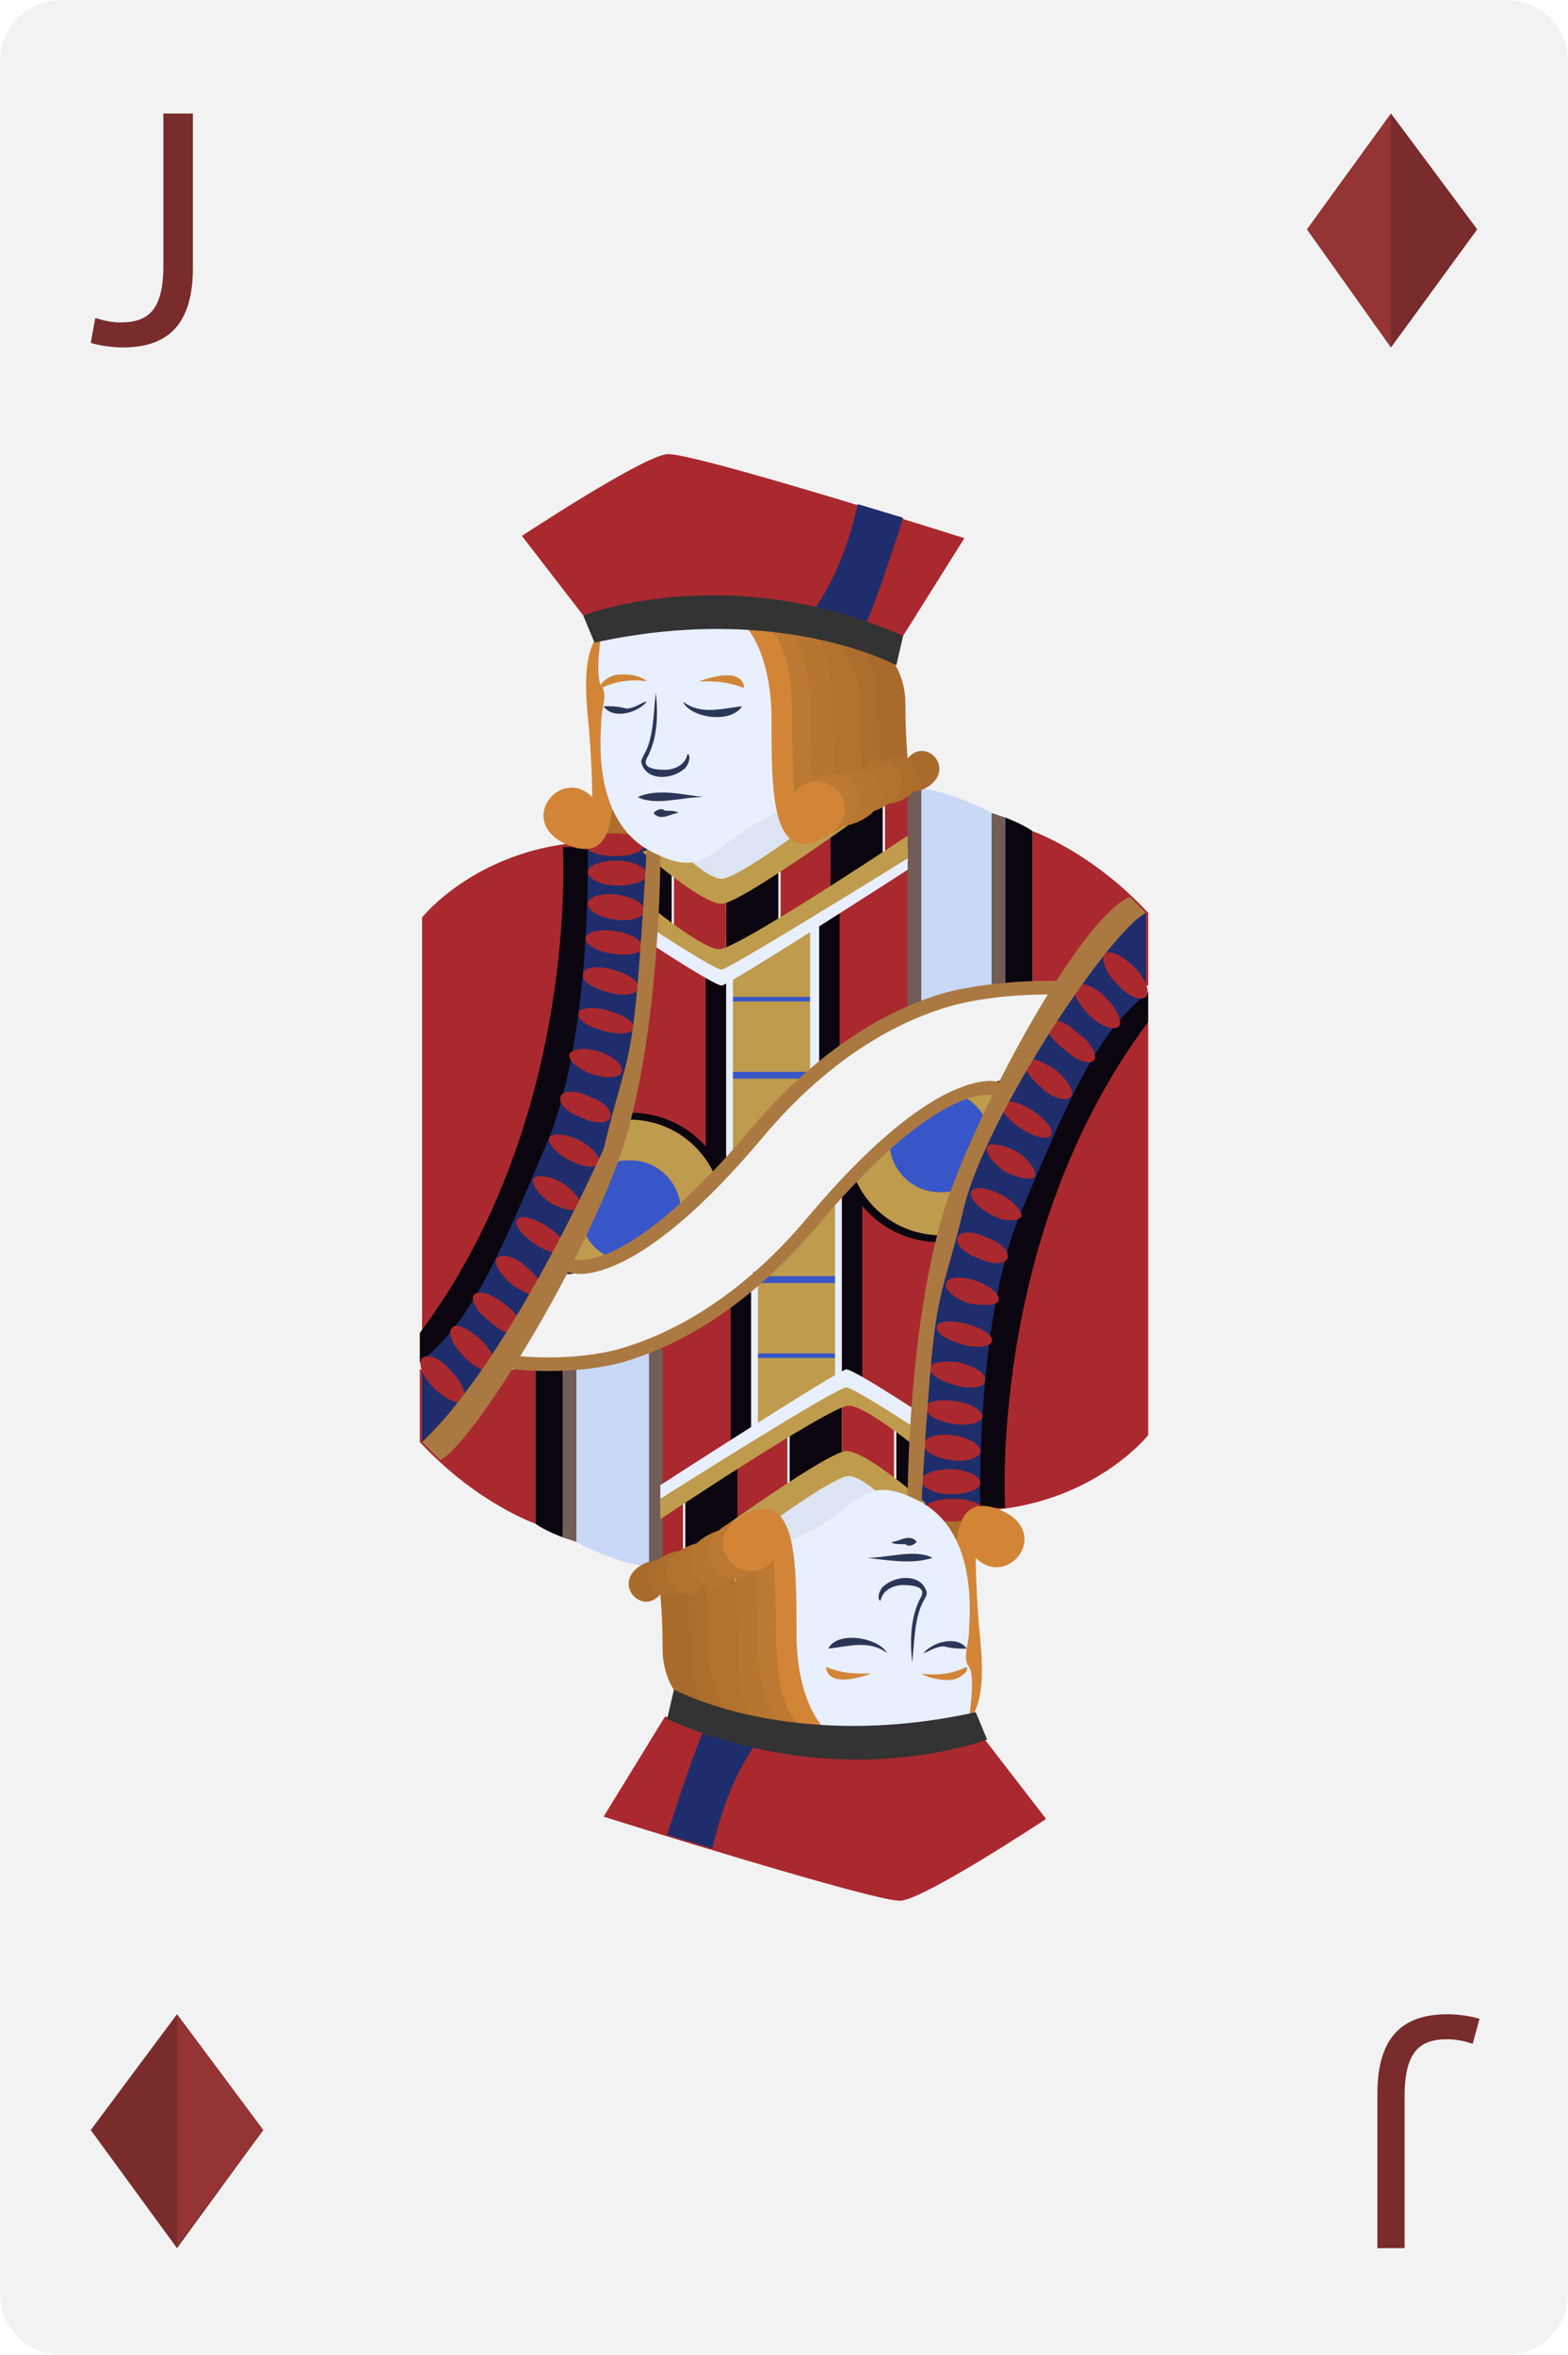 <?xml version="1.0" encoding="utf-8"?>
<!-- Generator: Adobe Illustrator 26.5.0, SVG Export Plug-In . SVG Version: 6.00 Build 0)  -->
<svg version="1.1" id="Layer_1" xmlns="http://www.w3.org/2000/svg" xmlns:xlink="http://www.w3.org/1999/xlink" x="0px" y="0px"
	 viewBox="0 0 69.1 103.7" style="enable-background:new 0 0 69.1 103.7;" xml:space="preserve">
<style type="text/css">
	.st0{fill:#F2F2F2;}
	.st1{fill:#7A2B2B;}
	.st2{fill:#943434;}
	.st3{fill:#AA292E;}
	.st4{fill:#1F2D6C;}
	.st5{fill:#0B050F;}
	.st6{fill:#AD6E2D;}
	.st7{fill:#3856C8;}
	.st8{fill:#BF9B4D;}
	.st9{fill:#E8EFFF;}
	.st10{fill:#C9D8F7;}
	.st11{fill:#715C57;}
	.st12{fill:#AA7941;}
	.st13{fill:#DCE3F2;}
	.st14{fill:#D28537;}
	.st15{fill:#A86B2C;}
	.st16{fill:#B3712E;}
	.st17{fill:#B87530;}
	.st18{fill:#BD7831;}
	.st19{fill:#333333;}
	.st20{fill:#2A3757;}
</style>
<g>
	<path class="st0" d="M69.1,101c0,1.5-1.2,2.7-2.7,2.7H2.7c-1.5,0-2.7-1.2-2.7-2.7V2.7C0,1.2,1.2,0,2.7,0h63.7
		c1.5,0,2.7,1.2,2.7,2.7V101z"/>
	<g>
		<g>
			<path class="st1" d="M7.2,5h1.3v6.8c0,2.7-1.3,3.5-3.1,3.5c-0.5,0-1.1-0.1-1.4-0.2L4.2,14c0.3,0.1,0.7,0.2,1.1,0.2
				c1.2,0,1.9-0.5,1.9-2.5V5z"/>
		</g>
		<g>
			<polygon class="st1" points="61.3,15.3 57.6,10.1 61.3,5 65.1,10.1 			"/>
			<polygon class="st2" points="61.3,5 57.6,10.1 61.3,15.3 			"/>
		</g>
	</g>
	<g>
		<g>
			<path class="st1" d="M62,99h-1.3v-6.8c0-2.7,1.3-3.5,3.1-3.5c0.5,0,1.1,0.1,1.4,0.2L64.9,90c-0.3-0.1-0.7-0.2-1.1-0.2
				c-1.2,0-1.9,0.5-1.9,2.5V99z"/>
		</g>
		<g>
			<polygon class="st1" points="7.8,88.7 11.6,93.8 7.8,99 4,93.8 			"/>
			<polygon class="st2" points="7.8,98.9 11.6,93.8 7.8,88.7 			"/>
		</g>
	</g>
	<g>
		<path class="st3" d="M23.6,67.1c0,0-2.6-0.9-5.1-3.6v-3.2h5.1V67.1z"/>
		<g>
			<path class="st3" d="M25.7,27.1L23,23.6c0,0,5.3-3.5,6.4-3.6c1.1-0.1,13.1,3.7,13.1,3.7L39.8,28L25.7,27.1z"/>
			<path class="st4" d="M39.8,22.8c0,0-1.5,4.8-1.9,5.1c-0.4,0.3-2.4-0.6-2.4-0.6s1.5-1.5,2.3-5.1L39.8,22.8z"/>
			<path class="st3" d="M18.6,58.6V40.4c0,0,2.3-2.9,6.9-3.3C25.4,37.1,25.5,55.5,18.6,58.6z"/>
			<g>
				<rect x="32" y="38.1" class="st5" width="2.3" height="4.3"/>
				<rect x="27.3" y="36.6" class="st5" width="2.3" height="4.3"/>
				<rect x="34.4" y="36.4" class="st3" width="2.3" height="4.3"/>
				<rect x="29.7" y="37.8" class="st3" width="2.3" height="4.3"/>
				<rect x="36.6" y="35.1" class="st5" width="2.3" height="4.3"/>
				<rect x="39" y="35" class="st3" width="2.3" height="2.7"/>
			</g>
			<polygon class="st6" points="27.3,35.1 27.9,37 26.1,37.1 			"/>
			<path class="st5" d="M24.8,37.2c0,0,0.8,12-6.3,21.5c0,0.8,0,1.3,0,1.3s4.2-2,6.5-10.2c2.4-8.3,1.3-12.5,1.3-12.5H24.8z"/>
			<path class="st4" d="M25.9,37.4c0,0,0.2,7.9-1.7,12.7c-2,4.7-3.3,8-5.6,9.8v3.6c0,0,6.4-6.2,8.5-13.2c2.1-7,1.7-13.1,1.7-13.1
				L25.9,37.4z"/>
			<g>
				<path class="st3" d="M25.8,37.2c0,0.3,0.6,0.5,1.3,0.5c0.7,0,1.3-0.2,1.3-0.5s-0.6-0.5-1.3-0.5C26.4,36.7,25.8,36.9,25.8,37.2z"
					/>
				<path class="st3" d="M25.9,38.4c0,0.3,0.6,0.6,1.3,0.6c0.7,0,1.3-0.2,1.3-0.5c0-0.3-0.6-0.6-1.3-0.6
					C26.5,37.9,25.9,38.1,25.9,38.4z"/>
				<path class="st3" d="M25.9,39.8c0,0.3,0.5,0.6,1.2,0.7c0.7,0.1,1.3-0.1,1.3-0.4c0-0.3-0.5-0.6-1.2-0.7
					C26.5,39.3,25.9,39.5,25.9,39.8z"/>
				<path class="st3" d="M25.8,41.3c0,0.3,0.5,0.6,1.2,0.7c0.7,0.1,1.3,0,1.3-0.3c0-0.3-0.5-0.6-1.2-0.7
					C26.5,40.9,25.9,41,25.8,41.3z"/>
				<path class="st3" d="M25.7,42.9c-0.1,0.3,0.4,0.6,1.1,0.8c0.7,0.2,1.3,0.1,1.3-0.2c0.1-0.3-0.4-0.6-1.1-0.8
					C26.3,42.5,25.7,42.6,25.7,42.9z"/>
				<path class="st3" d="M25.5,44.6c-0.1,0.3,0.4,0.6,1.1,0.8c0.7,0.2,1.3,0.1,1.3-0.1c0.1-0.3-0.4-0.6-1.1-0.8
					C26.1,44.3,25.5,44.4,25.5,44.6z"/>
				<path class="st3" d="M25.1,46.4c-0.1,0.3,0.4,0.7,1,0.9c0.6,0.2,1.2,0.2,1.3-0.1c0.1-0.3-0.4-0.7-1-0.9
					C25.8,46.1,25.2,46.2,25.1,46.4z"/>
				<path class="st3" d="M24.7,48.3c-0.1,0.3,0.3,0.7,0.9,0.9c0.6,0.3,1.2,0.3,1.3,0c0.1-0.3-0.3-0.7-0.9-0.9
					C25.4,48,24.8,48,24.7,48.3z"/>
				<path class="st3" d="M24.2,50.1c-0.1,0.2,0.3,0.7,0.9,1c0.6,0.3,1.2,0.4,1.3,0.1c0.1-0.2-0.3-0.7-0.9-1
					C24.9,49.9,24.3,49.9,24.2,50.1z"/>
				<path class="st3" d="M23.5,51.9c-0.1,0.2,0.2,0.7,0.8,1.1c0.6,0.3,1.2,0.4,1.3,0.2c0.1-0.2-0.2-0.7-0.8-1.1
					C24.3,51.8,23.7,51.7,23.5,51.9z"/>
				<path class="st3" d="M22.8,53.7c-0.2,0.2,0.2,0.7,0.8,1.1c0.6,0.4,1.2,0.5,1.3,0.3c0.2-0.2-0.2-0.7-0.8-1.1
					C23.5,53.6,22.9,53.5,22.8,53.7z"/>
				<path class="st3" d="M21.9,55.4c-0.2,0.2,0.2,0.8,0.7,1.2c0.6,0.4,1.2,0.6,1.3,0.4c0.2-0.2-0.2-0.8-0.7-1.2
					C22.7,55.3,22.1,55.2,21.9,55.4z"/>
				<path class="st3" d="M20.9,57c-0.2,0.2,0.1,0.8,0.7,1.2c0.5,0.5,1.1,0.7,1.3,0.4c0.2-0.2-0.1-0.8-0.7-1.2
					C21.7,57,21.1,56.8,20.9,57z"/>
				<path class="st3" d="M19.9,58.5c-0.2,0.2,0.1,0.8,0.6,1.3c0.5,0.5,1.1,0.7,1.3,0.5c0.2-0.2-0.1-0.8-0.6-1.3
					C20.6,58.5,20.1,58.2,19.9,58.5z"/>
				<path class="st3" d="M18.6,59.8c-0.2,0.2,0,0.8,0.5,1.3c0.5,0.5,1.1,0.8,1.3,0.6c0.2-0.2,0-0.8-0.5-1.3
					C19.4,59.8,18.9,59.6,18.6,59.8z"/>
			</g>
			<rect x="32.2" y="43.6" class="st7" width="3.7" height="4.1"/>
			<polygon class="st8" points="35.7,47.5 32.2,47.5 32.2,51.3 			"/>
			<rect x="32.1" y="44.1" class="st8" width="3.8" height="3.1"/>
			<polygon class="st8" points="35.8,43.9 32.2,43.9 32.2,42.9 35.8,40.6 			"/>
			<path class="st3" d="M31.4,51.6l0.1-8.7l-3.1-1.7c0,0-0.6,7.2-1.3,8.5C26.5,51,31.4,51.6,31.4,51.6z"/>
			<polygon class="st9" points="31.4,51.6 32.3,51.2 32.3,42.3 31.4,42.3 			"/>
			<polygon class="st5" points="31.1,52 32,51.5 32,42.7 31.1,42.7 			"/>
			<g>
				<path class="st5" d="M25.2,55c0.3-0.8,0.8-1.5,1.2-2.2c0.6-1.2,1.1-2.5,1.3-3.8c0,0,0,0,0.1,0c1.9,0,3.5,1.2,4.1,2.8
					c-0.1,0.2-0.3,0.3-0.4,0.5c-0.3,0.3-0.7,0.5-1,0.7c-0.8,0.6-1.4,1.4-2.3,1.9c-0.7,0.4-1.4,0.6-2.1,0.9c-0.3,0.1-0.6,0.2-0.9,0.3
					c-0.1,0-0.2,0-0.3,0C24.9,55.6,25,55.3,25.2,55z"/>
				<path class="st8" d="M25.2,55c0.3-0.8,0.8-1.5,1.2-2.2c0.6-1.1,1-2.3,1.2-3.5c0,0,0.1,0,0.1,0c1.8,0,3.3,1.1,3.9,2.7
					c-0.1,0.1-0.1,0.1-0.2,0.2c-0.3,0.3-0.7,0.5-1,0.7c-0.8,0.6-1.4,1.4-2.3,1.9c-0.7,0.4-1.4,0.6-2.1,0.9c-0.3,0.1-0.6,0.2-0.9,0.3
					c-0.1,0-0.2,0-0.3,0C24.9,55.6,25,55.3,25.2,55z"/>
				<path class="st7" d="M26.4,52.7c0.3-0.5,0.5-1,0.7-1.5c0.2-0.1,0.4-0.1,0.7-0.1c1.2,0,2.2,1,2.2,2.2c-0.6,0.5-1.1,1.1-1.8,1.5
					c-0.4,0.2-0.9,0.4-1.3,0.6c-0.6-0.3-1-0.7-1.2-1.3C25.9,53.6,26.1,53.2,26.4,52.7z"/>
			</g>
			<polygon class="st3" points="40.3,44.6 36.6,46.7 36.4,39.9 40.3,37.8 			"/>
			<rect x="35.7" y="40.2" class="st9" width="0.9" height="6.9"/>
			<path class="st10" d="M43.7,35.8c0,0-1.6-0.9-3.2-1.1l-0.2,9.8c0,0,2.5-0.9,3.6-0.9L43.7,35.8z"/>
			<polygon class="st11" points="43.7,35.8 44.3,36 44.3,43.5 43.7,43.5 			"/>
			<path class="st5" d="M44.3,36c0,0,0.8,0.3,1.2,0.6v6.8h-1.2V36z"/>
			<path class="st3" d="M45.5,36.6c0,0,2.6,0.9,5.1,3.6v3.2h-5.1V36.6z"/>
			<rect x="36.1" y="39.9" class="st5" width="0.9" height="6.9"/>
			<rect x="40" y="34.6" class="st11" width="0.6" height="9.7"/>
			<g>
				<path class="st12" d="M25.6,56.1c0.3,0,0.8-0.1,1.3-0.3c1.8-0.7,4.1-2.6,6.7-5.7c3.1-3.7,6.2-5.2,8.3-5.8
					c2.2-0.6,4.7-0.5,4.7-0.5l0.1-0.6c-0.1,0-2.6-0.1-5,0.5c-2.1,0.6-5.3,2.1-8.6,6c-5.9,7-8.1,5.7-8.1,5.7l-0.3,0.5
					C24.7,55.9,25,56.1,25.6,56.1z"/>
			</g>
			<path class="st9" d="M40,37.4c0,0-7.5,4.9-8.3,4.9c-0.7,0-2.8-1.5-2.8-1.5v0.9c0,0,2.6,1.7,2.9,1.7c0.3,0,8.2-5.1,8.2-5.1V37.4z"
				/>
			<path class="st8" d="M39.1,35.1c0,0-6.4,4.7-7.3,4.7c-0.9,0-3.5-2.3-3.5-2.3L39.1,35.1z"/>
			<path class="st8" d="M40,36.8c0,0-7.5,5-8.3,5c-0.7,0-2.8-1.7-2.8-1.7V41c0,0,2.6,1.7,2.9,1.7c0.3,0,8.2-4.9,8.2-4.9V36.8z"/>
			<path class="st12" d="M29.1,37.8c0,0,0,8-1.8,13.2c-1.9,5.2-6.5,12.6-7.9,13.3l-0.8-0.8c0,0,3.3-2.7,8-12.9
				c1.2-5,1.3-2.9,1.9-13.2C29,27.1,29.1,37.8,29.1,37.8z"/>
			<path class="st13" d="M35,36.8c0,0-2.6,1.9-3.2,1.9c-0.6,0-1.7-1.1-1.7-1.1s3.6-2.4,4.6-2.1C35.6,35.9,35,36.8,35,36.8z"/>
			<path class="st14" d="M27.7,27.4c0,0-1.2,1.2-0.9,4.4c0.3,3.2,0.6,6.4-1.8,5.4c-2.3-1-0.3-3.5,1.1-2.1c0,0,0-1.6-0.2-3.6
				C25.7,29.4,25.8,27.4,27.7,27.4z"/>
			<path class="st9" d="M26.5,27.9c0,0-0.3,1.9,0,2.3c0.3,0.4,0,1,0,1.5c0,0.5-0.5,4.4,2.2,5.8c2.7,1.4,2.5-0.5,5.8-1.8
				c0,0,0.5-7.7-1.7-8.3C32.7,27.4,28.2,27.1,26.5,27.9z"/>
			<path class="st15" d="M37.4,28.4c0,0,0.9,0.7,0.9,2.8c0,2.1,1.1,4.3,2.5,3.5c1.4-0.8,0-2.3-0.8-1.3c0,0-0.1-1-0.1-2.4
				C39.9,29.7,39.2,28.1,37.4,28.4z"/>
			<path class="st6" d="M36.6,28c0,0,1,0.8,1,3.2s0.5,4.9,2.2,4c1.7-0.9,0-2.6-1-1.5c0,0-0.1-1.2-0.1-2.7C38.8,29.4,38,27.8,36.6,28
				z"/>
			<path class="st16" d="M35.5,27.7c0,0,1,1.7,1,4.3c0,2.6,0.7,4.5,2.5,3.5c1.8-1,0-2.8-1-1.6c0,0-0.1-1.3-0.1-2.9
				C37.8,29.2,37,27.5,35.5,27.7z"/>
			<path class="st17" d="M34.7,27.6c0,0,0.7,1.1,0.7,4s0.6,5.6,2.6,4.5c2-1.1,0-3.1-1.2-1.8c0,0-0.1-1.4-0.1-3.3
				C36.6,29.1,36.3,27.4,34.7,27.6z"/>
			<path class="st18" d="M33.5,27.4c0,0,1.3,1.1,1.3,4.1c0,3.1,0,6.2,2.2,5c2.1-1.2,0-3.3-1.2-2c0,0-0.1-1.5-0.1-3.5
				C35.6,29.1,35.3,27.2,33.5,27.4z"/>
			<path class="st14" d="M32.7,27.4c0,0,1.3,1.1,1.3,4.3c0,3.2,0,6.4,2.3,5.2c2.2-1.2,0-3.5-1.3-2c0,0-0.1-1.6-0.1-3.6
				S34.5,27.2,32.7,27.4z"/>
			<path class="st19" d="M39.5,29.3c0,0-5.1-2.8-13.3-1l-0.5-1.2c0,0,6.4-2.5,14.1,0.9L39.5,29.3z"/>
			<g>
				<path class="st14" d="M28.5,30c-0.7-0.1-1.4,0-2,0.3c-0.1-0.2,0.2-0.4,0.4-0.5C27.3,29.6,28.2,29.7,28.5,30L28.5,30z"/>
			</g>
			<g>
				<path class="st14" d="M30.8,30c0.6-0.2,1.9-0.6,2,0.3C32,30,31.5,30,30.8,30L30.8,30z"/>
			</g>
			<g>
				<path class="st20" d="M30.1,30.9c0.8,0.6,1.7,0.3,2.6,0.2C32.2,31.9,30.4,31.6,30.1,30.9L30.1,30.9z"/>
			</g>
			<g>
				<path class="st20" d="M28.5,30.9c-0.4,0.5-1.5,0.8-1.9,0.2c0.4,0,0.6,0,1,0.1C28,31.2,28.3,30.9,28.5,30.9L28.5,30.9z"/>
			</g>
			<g>
				<path class="st20" d="M28.9,30.5c0.1,0.9,0.1,2-0.4,2.9c-0.2,0.4,0.3,0.5,0.8,0.5c0.4,0,0.9-0.2,1-0.7c0.2,0.1,0,0.6-0.2,0.7
					c-0.5,0.4-1.5,0.5-1.8-0.2c-0.1-0.2,0-0.3,0.1-0.5C28.8,32.5,28.8,31.4,28.9,30.5L28.9,30.5z"/>
			</g>
			<g>
				<path class="st20" d="M31,35.1c-1,0-2.1,0.4-2.9,0C29,34.7,30.1,35,31,35.1L31,35.1z"/>
			</g>
			<g>
				<path class="st20" d="M29.9,35.8c-0.3,0-0.8,0.4-1.1,0c0.2-0.2,0.4-0.2,0.5-0.1C29.5,35.7,29.8,35.7,29.9,35.8L29.9,35.8z"/>
			</g>
		</g>
		<path class="st3" d="M43.4,76.6l2.7,3.5c0,0-5.3,3.5-6.4,3.6C38.7,83.8,26.6,80,26.6,80l2.7-4.4L43.4,76.6z"/>
		<path class="st4" d="M29.4,80.8c0,0,1.5-4.8,1.9-5.1c0.4-0.3,2.4,0.6,2.4,0.6s-1.5,1.5-2.3,5.1L29.4,80.8z"/>
		<path class="st3" d="M50.6,45v18.2c0,0-2.3,2.9-6.9,3.3C43.7,66.6,43.6,48.2,50.6,45z"/>
		<g>
			<rect x="34.8" y="61.3" class="st5" width="2.3" height="4.3"/>
			<rect x="39.5" y="62.8" class="st5" width="2.3" height="4.3"/>
			<rect x="32.4" y="63" class="st3" width="2.3" height="4.3"/>
			<rect x="37.1" y="61.6" class="st3" width="2.3" height="4.3"/>
			<rect x="30.2" y="64.3" class="st5" width="2.3" height="4.3"/>
			<rect x="27.8" y="66" class="st3" width="2.3" height="2.7"/>
		</g>
		<polygon class="st6" points="41.8,68.6 41.3,66.7 43.1,66.6 		"/>
		<path class="st5" d="M44.3,66.5c0,0-0.8-12,6.3-21.5c0-0.8,0-1.3,0-1.3s-4.2,2-6.5,10.2c-2.4,8.3-1.3,12.5-1.3,12.5H44.3z"/>
		<path class="st4" d="M43.2,66.3c0,0-0.2-7.9,1.7-12.7c2-4.7,3.3-8,5.6-9.8v-3.6c0,0-3.5,0.7-8.5,13.2c-2.1,7-1.7,13.1-1.7,13.1
			L43.2,66.3z"/>
		<g>
			<path class="st3" d="M43.3,66.5c0-0.3-0.6-0.5-1.3-0.5c-0.7,0-1.3,0.2-1.3,0.5S41.3,67,42,67C42.7,67,43.3,66.8,43.3,66.5z"/>
			<path class="st3" d="M43.2,65.3c0-0.3-0.6-0.6-1.3-0.6c-0.7,0-1.3,0.2-1.3,0.5c0,0.3,0.6,0.6,1.3,0.6
				C42.6,65.8,43.2,65.6,43.2,65.3z"/>
			<path class="st3" d="M43.2,63.9c0-0.3-0.5-0.6-1.2-0.7c-0.7-0.1-1.3,0.1-1.3,0.4c0,0.3,0.5,0.6,1.2,0.7
				C42.6,64.4,43.2,64.2,43.2,63.9z"/>
			<path class="st3" d="M43.3,62.4c0-0.3-0.5-0.6-1.2-0.7c-0.7-0.1-1.3,0-1.3,0.3c0,0.3,0.5,0.6,1.2,0.7
				C42.6,62.8,43.2,62.7,43.3,62.4z"/>
			<path class="st3" d="M43.4,60.8c0.1-0.3-0.4-0.6-1.1-0.8C41.6,59.9,41,60,41,60.2c-0.1,0.3,0.4,0.6,1.1,0.8
				C42.8,61.2,43.4,61.1,43.4,60.8z"/>
			<path class="st3" d="M43.7,59.1c0.1-0.3-0.4-0.6-1.1-0.8c-0.7-0.2-1.3-0.1-1.3,0.1c-0.1,0.3,0.4,0.6,1.1,0.8
				C43,59.4,43.6,59.3,43.7,59.1z"/>
			<path class="st3" d="M44,57.3c0.1-0.3-0.4-0.7-1-0.9c-0.6-0.2-1.2-0.2-1.3,0.1c-0.1,0.3,0.4,0.7,1,0.9
				C43.3,57.5,43.9,57.5,44,57.3z"/>
			<path class="st3" d="M44.4,55.4c0.1-0.3-0.3-0.7-0.9-0.9c-0.6-0.3-1.2-0.3-1.3,0c-0.1,0.3,0.3,0.7,0.9,0.9
				C43.7,55.7,44.3,55.7,44.4,55.4z"/>
			<path class="st3" d="M45,53.6c0.1-0.2-0.3-0.7-0.9-1c-0.6-0.3-1.2-0.4-1.3-0.1c-0.1,0.2,0.3,0.7,0.9,1
				C44.2,53.8,44.8,53.8,45,53.6z"/>
			<path class="st3" d="M45.6,51.8c0.1-0.2-0.2-0.7-0.8-1.1c-0.6-0.3-1.2-0.4-1.3-0.2c-0.1,0.2,0.2,0.7,0.8,1.1
				C44.9,51.9,45.5,52,45.6,51.8z"/>
			<path class="st3" d="M46.3,50c0.2-0.2-0.2-0.7-0.8-1.1c-0.6-0.4-1.2-0.5-1.3-0.3c-0.2,0.2,0.2,0.7,0.8,1.1
				C45.6,50.1,46.2,50.2,46.3,50z"/>
			<path class="st3" d="M47.2,48.3c0.2-0.2-0.2-0.8-0.7-1.2c-0.6-0.4-1.2-0.6-1.3-0.4c-0.2,0.2,0.2,0.8,0.7,1.2
				C46.4,48.4,47,48.5,47.2,48.3z"/>
			<path class="st3" d="M48.2,46.7c0.2-0.2-0.1-0.8-0.7-1.2C47,45,46.4,44.8,46.2,45c-0.2,0.2,0.1,0.8,0.7,1.2
				C47.4,46.7,48,46.9,48.2,46.7z"/>
			<path class="st3" d="M49.3,45.2c0.2-0.2-0.1-0.8-0.6-1.3c-0.5-0.5-1.1-0.7-1.3-0.5c-0.2,0.2,0.1,0.8,0.6,1.3
				C48.5,45.2,49.1,45.4,49.3,45.2z"/>
			<path class="st3" d="M50.5,43.9c0.2-0.2,0-0.8-0.5-1.3c-0.5-0.5-1.1-0.8-1.3-0.6c-0.2,0.2,0,0.8,0.5,1.3
				C49.7,43.9,50.3,44.1,50.5,43.9z"/>
		</g>
		<rect x="33.2" y="56" class="st7" width="3.7" height="4.1"/>
		<polygon class="st8" points="33.4,56.2 37,56.2 37,52.4 		"/>
		<rect x="33.3" y="56.5" class="st8" width="3.8" height="3.1"/>
		<polygon class="st8" points="33.3,59.8 37,59.8 37,60.8 33.3,63 		"/>
		<path class="st3" d="M37.7,52.1l-0.1,8.7l3.1,1.7c0,0,0.6-7.2,1.3-8.5C42.6,52.7,37.7,52.1,37.7,52.1z"/>
		<polygon class="st9" points="37.7,52.1 36.8,52.5 36.8,61.4 37.7,61.4 		"/>
		<polygon class="st5" points="38,51.7 37.1,52.2 37.1,61 38,61 		"/>
		<g>
			<path class="st5" d="M44,48.7c-0.3,0.8-0.8,1.5-1.2,2.2c-0.6,1.2-1.1,2.5-1.3,3.8c0,0,0,0-0.1,0c-1.9,0-3.5-1.2-4.1-2.8
				c0.1-0.2,0.3-0.3,0.4-0.5c0.3-0.3,0.7-0.5,1-0.7c0.8-0.6,1.4-1.4,2.3-1.9c0.7-0.4,1.4-0.6,2.1-0.9c0.3-0.1,0.6-0.2,0.9-0.3
				c0.1,0,0.2,0,0.3,0C44.2,48.1,44.1,48.4,44,48.7z"/>
			<path class="st8" d="M44,48.7c-0.3,0.8-0.8,1.5-1.2,2.2c-0.6,1.1-1,2.3-1.2,3.5c0,0-0.1,0-0.1,0c-1.8,0-3.3-1.1-3.9-2.7
				c0.1-0.1,0.1-0.1,0.2-0.2c0.3-0.3,0.7-0.5,1-0.7c0.8-0.6,1.4-1.4,2.3-1.9c0.7-0.4,1.4-0.6,2.1-0.9c0.3-0.1,0.6-0.2,0.9-0.3
				c0.1,0,0.2,0,0.3,0C44.2,48.1,44.1,48.4,44,48.7z"/>
			<path class="st7" d="M42.8,50.9c-0.3,0.5-0.5,1-0.7,1.5c-0.2,0.1-0.4,0.1-0.7,0.1c-1.2,0-2.2-1-2.2-2.2c0.6-0.5,1.1-1.1,1.8-1.5
				c0.4-0.2,0.9-0.4,1.3-0.6c0.6,0.3,1,0.7,1.2,1.3C43.3,50.1,43,50.5,42.8,50.9z"/>
		</g>
		<polygon class="st3" points="28.9,59.1 32.5,57 32.7,63.8 28.9,65.9 		"/>
		<rect x="32.5" y="56.6" class="st9" width="0.9" height="6.9"/>
		<path class="st10" d="M25.4,67.9c0,0,1.6,0.9,3.2,1.1l0.2-9.8c0,0-2.5,0.9-3.6,0.9L25.4,67.9z"/>
		<polygon class="st11" points="25.4,67.9 24.8,67.7 24.8,60.1 25.4,60.1 		"/>
		<path class="st5" d="M24.8,67.7c0,0-0.8-0.3-1.2-0.6v-6.8h1.2V67.7z"/>
		<rect x="32.2" y="56.9" class="st5" width="0.9" height="6.9"/>
		<rect x="28.6" y="59.4" class="st11" width="0.6" height="9.7"/>
		<g>
			<path class="st12" d="M43.6,47.6c-0.3,0-0.8,0.1-1.3,0.3c-1.8,0.7-4.1,2.6-6.7,5.7c-3.1,3.7-6.2,5.2-8.3,5.8
				c-2.2,0.6-4.6,0.3-4.6,0.3l-0.1,0.6c0.1,0,2.5,0.3,4.8-0.3c2.1-0.6,5.3-2.1,8.6-6c5.9-7,8.1-5.7,8.1-5.7l0.3-0.5
				C44.4,47.8,44.1,47.6,43.6,47.6z"/>
		</g>
		<path class="st9" d="M29.1,66.3c0,0,7.5-4.9,8.3-4.9c0.7,0,2.8,1.5,2.8,1.5V62c0,0-2.6-1.7-2.9-1.7c-0.3,0-8.2,5.1-8.2,5.1V66.3z"
			/>
		<path class="st8" d="M30,68.6c0,0,6.4-4.7,7.3-4.7c0.9,0,3.5,2.3,3.5,2.3L30,68.6z"/>
		<path class="st8" d="M29.1,66.9c0,0,7.5-5,8.3-5c0.7,0,2.8,1.7,2.8,1.7v-0.8c0,0-2.6-1.7-2.9-1.7C37,61,29.1,66,29.1,66V66.9z"/>
		<path class="st12" d="M40,65.9c0,0,0-8,1.8-13.2c1.9-5.2,6.1-12.5,8-13.2l0.7,0.7c-1.6,0.8-7,8.9-8,12.9c-1.2,5-1.3,2.9-1.9,13.2
			C40.1,76.5,40,65.9,40,65.9z"/>
		<path class="st13" d="M34.2,66.9c0,0,2.6-1.9,3.2-1.9c0.6,0,1.7,1.1,1.7,1.1s-3.6,2.4-4.6,2.1C33.5,67.7,34.2,66.9,34.2,66.9z"/>
		<path class="st14" d="M41.4,76.3c0,0,1.2-1.2,0.9-4.4c-0.3-3.2-0.6-6.4,1.8-5.4c2.3,1,0.3,3.5-1.1,2.1c0,0,0,1.6,0.2,3.6
			C43.4,74.3,43.3,76.3,41.4,76.3z"/>
		<path class="st9" d="M42.7,75.7c0,0,0.3-1.9,0-2.3c-0.3-0.4,0-1,0-1.5c0-0.5,0.5-4.4-2.2-5.8c-2.7-1.4-2.5,0.5-5.8,1.8
			c0,0-0.5,7.7,1.7,8.3C36.4,76.2,40.9,76.6,42.7,75.7z"/>
		<path class="st15" d="M31.7,75.2c0,0-0.9-0.7-0.9-2.8c0-2.1-1.1-4.3-2.5-3.5c-1.4,0.8,0,2.3,0.8,1.3c0,0,0.1,1,0.1,2.4
			C29.2,74,30,75.6,31.7,75.2z"/>
		<path class="st6" d="M32.5,75.7c0,0-1-0.8-1-3.2s-0.5-4.9-2.2-4c-1.7,0.9,0,2.6,1,1.5c0,0,0.1,1.2,0.1,2.7
			C30.4,74.3,31.1,75.9,32.5,75.7z"/>
		<path class="st16" d="M33.6,76c0,0-1-1.7-1-4.3c0-2.6-0.7-4.5-2.5-3.5c-1.8,1,0,2.8,1,1.6c0,0,0.1,1.3,0.1,2.9
			C31.3,74.5,32.1,76.2,33.6,76z"/>
		<path class="st17" d="M34.5,76.1c0,0-0.7-1.1-0.7-4s-0.6-5.6-2.6-4.5c-2,1.1,0,3.1,1.2,1.8c0,0,0.1,1.4,0.1,3.3
			C32.5,74.5,32.8,76.3,34.5,76.1z"/>
		<path class="st18" d="M35.6,76.2c0,0-1.3-1.1-1.3-4.1c0-3.1,0-6.2-2.2-5c-2.1,1.2,0,3.3,1.2,2c0,0,0.1,1.5,0.1,3.5
			C33.5,74.6,33.9,76.4,35.6,76.2z"/>
		<path class="st14" d="M36.4,76.2c0,0-1.3-1.1-1.3-4.3c0-3.2,0-6.4-2.3-5.2c-2.2,1.2,0,3.5,1.3,2c0,0,0.1,1.6,0.1,3.6
			C34.3,74.5,34.6,76.4,36.4,76.2z"/>
		<path class="st19" d="M29.7,74.4c0,0,5.1,2.8,13.3,1l0.5,1.2c0,0-6.4,2.5-14.1-0.9L29.7,74.4z"/>
		<g>
			<path class="st14" d="M40.6,73.7c0.7,0.1,1.4,0,2-0.3c0.1,0.2-0.2,0.4-0.4,0.5C41.8,74.1,40.9,73.9,40.6,73.7L40.6,73.7z"/>
		</g>
		<g>
			<path class="st14" d="M38.4,73.7c-0.6,0.2-1.9,0.6-2-0.3C37.1,73.7,37.6,73.7,38.4,73.7L38.4,73.7z"/>
		</g>
		<g>
			<path class="st20" d="M39.1,72.8c-0.8-0.6-1.7-0.3-2.6-0.2C36.9,71.8,38.7,72.1,39.1,72.8L39.1,72.8z"/>
		</g>
		<g>
			<path class="st20" d="M40.7,72.8c0.4-0.5,1.5-0.8,1.9-0.2c-0.4,0-0.6,0-1-0.1C41.2,72.5,40.8,72.8,40.7,72.8L40.7,72.8z"/>
		</g>
		<g>
			<path class="st20" d="M40.2,73.2c-0.1-0.9-0.1-2,0.4-2.9c0.2-0.4-0.3-0.5-0.8-0.5c-0.4,0-0.9,0.2-1,0.7c-0.2-0.1,0-0.6,0.2-0.7
				c0.5-0.4,1.5-0.5,1.8,0.2c0.1,0.2,0,0.3-0.1,0.5C40.3,71.2,40.3,72.3,40.2,73.2L40.2,73.2z"/>
		</g>
		<g>
			<path class="st20" d="M38.2,68.6c1,0,2.1-0.4,2.9,0C40.2,68.9,39.1,68.7,38.2,68.6L38.2,68.6z"/>
		</g>
		<g>
			<path class="st20" d="M39.3,67.9c0.3,0,0.8-0.4,1.1,0c-0.2,0.2-0.4,0.2-0.5,0.1C39.6,68,39.3,68,39.3,67.9L39.3,67.9z"/>
		</g>
	</g>
</g>
</svg>
